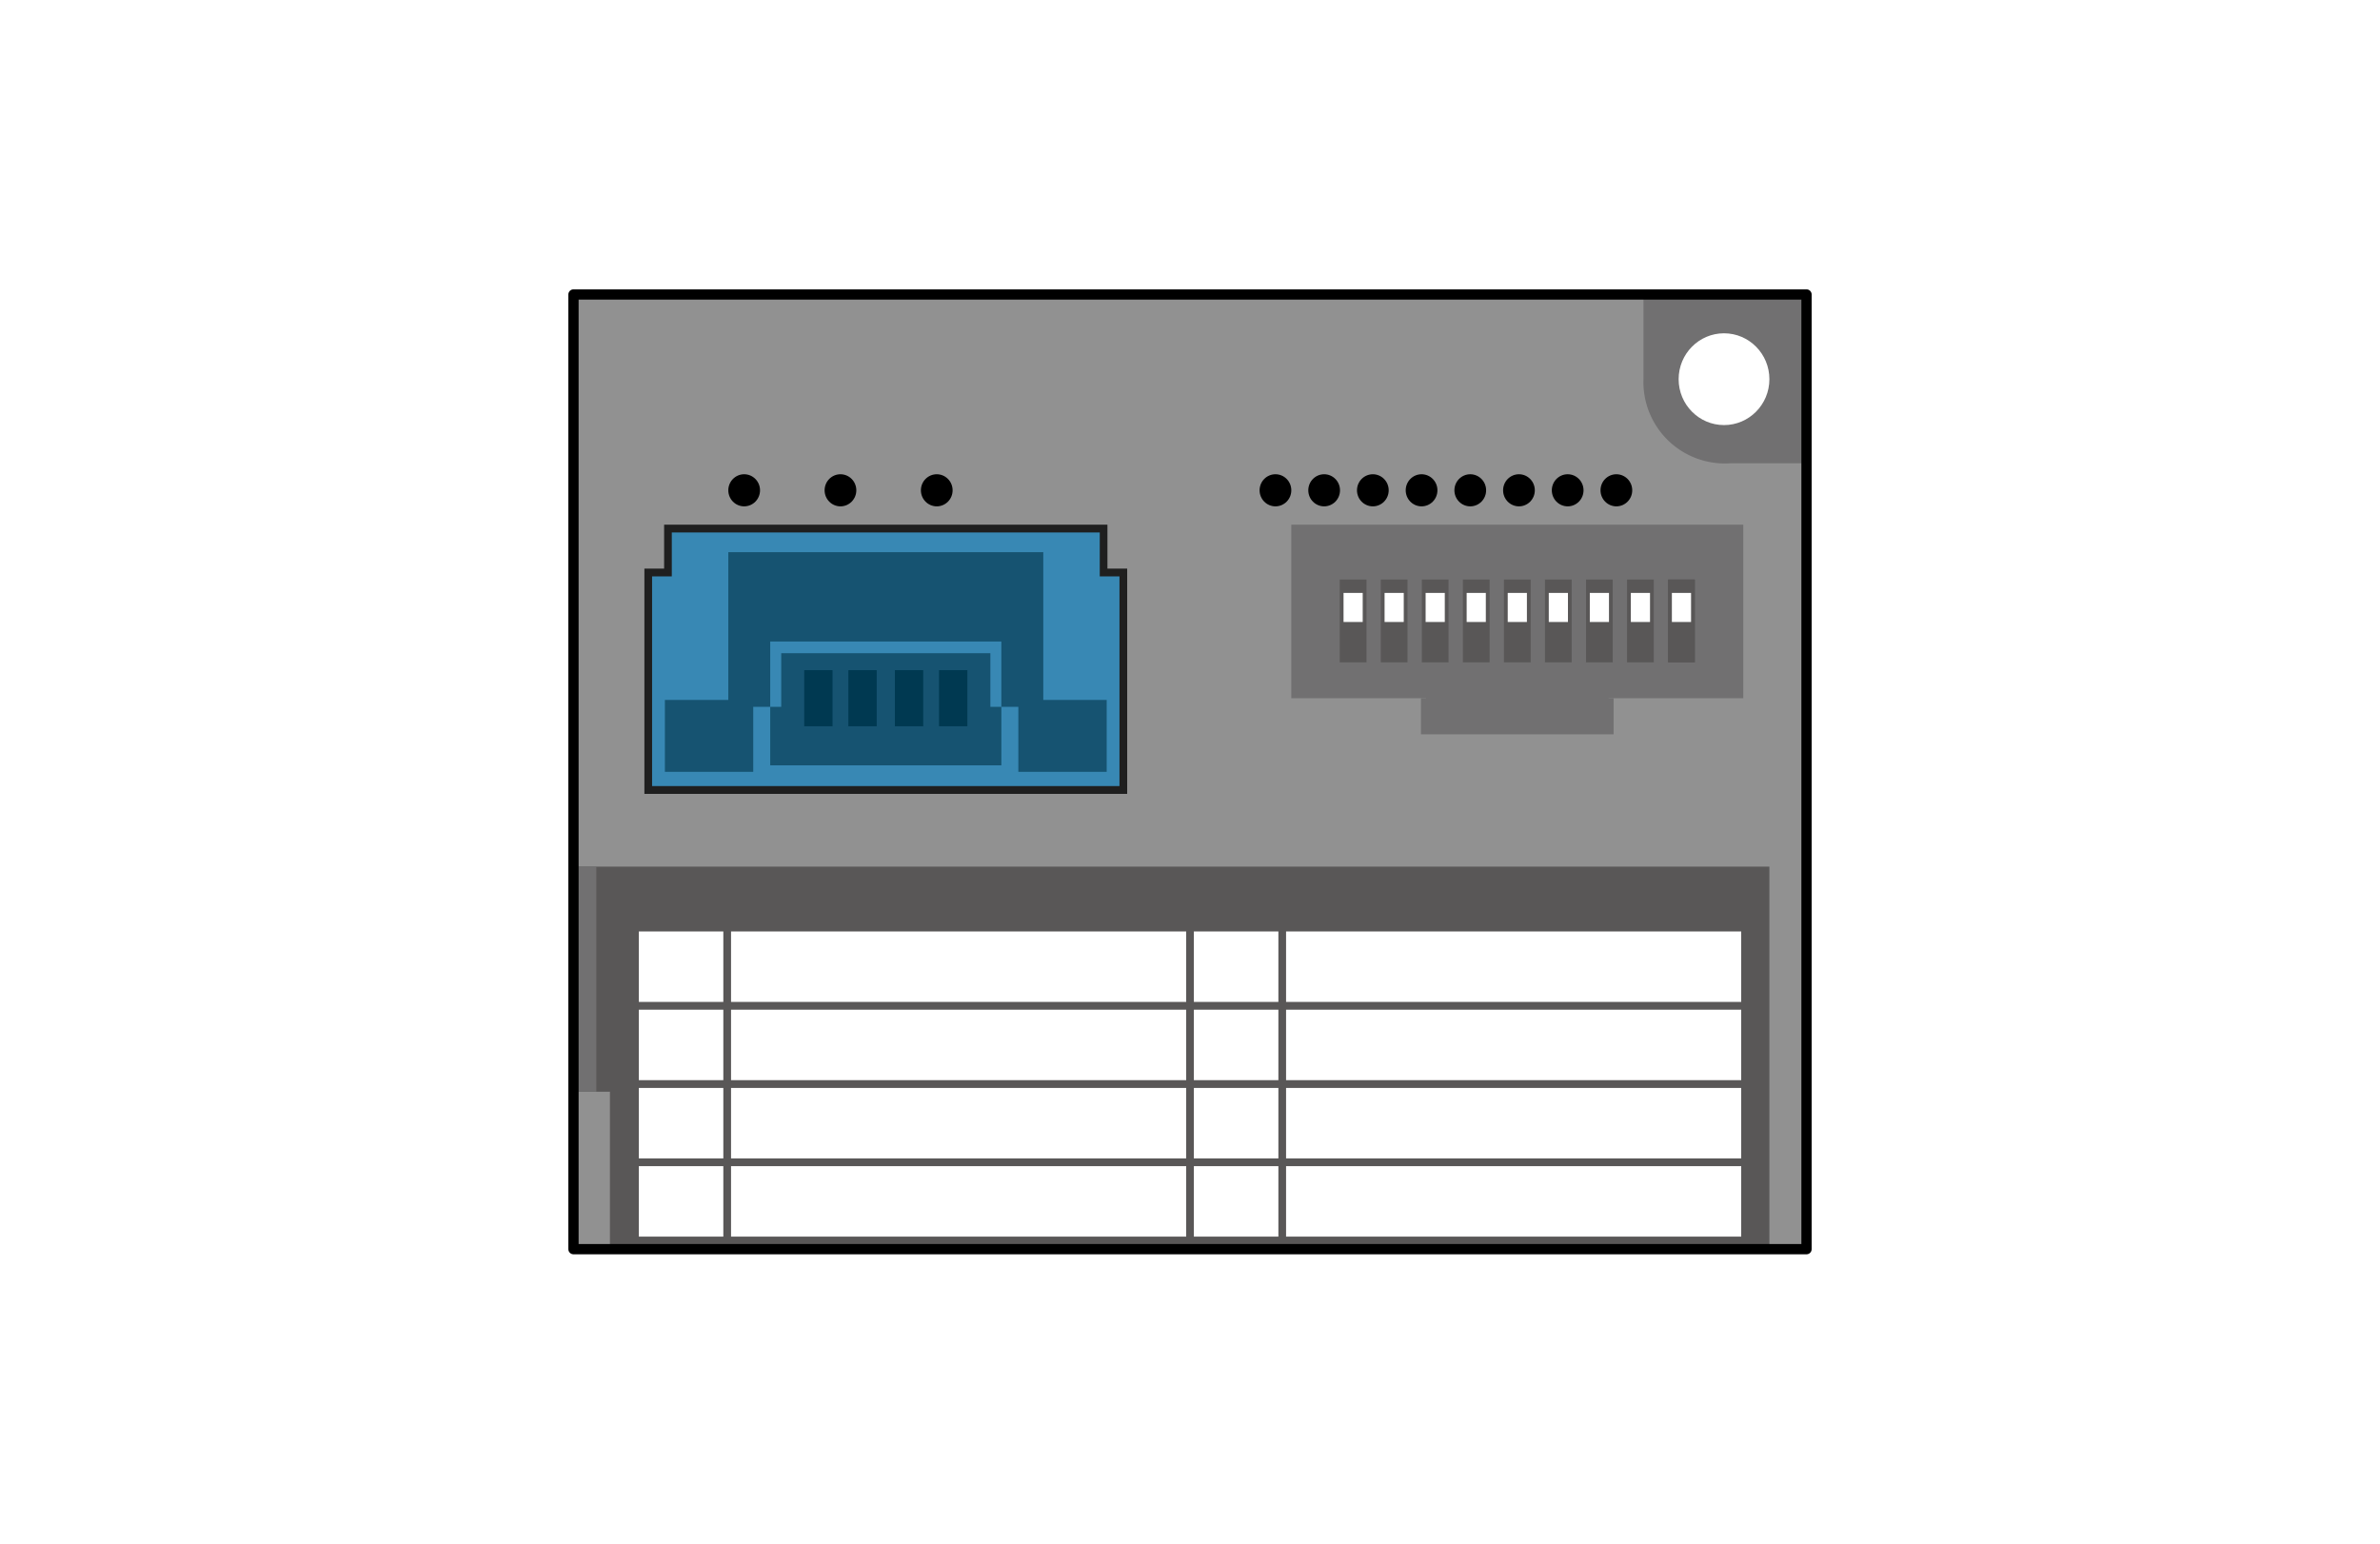 <svg xmlns="http://www.w3.org/2000/svg" width="74" height="48" viewBox="0 0 74 48"><title>cc-link_lt_rio_tb</title><rect width="74" height="48" fill="#fff"/><rect x="17.831" y="9.157" width="38.338" height="29.686" fill="#919191"/><path d="M51.1,11.781a2.532,2.532,0,0,0,2.714,2.624h2.355V9.157H51.1v2.624Z" fill="#717071"/><ellipse cx="53.604" cy="11.791" rx="1.411" ry="1.427" fill="#fff"/><polygon points="34.433 17.681 34.433 16.315 20.649 16.315 20.649 17.681 20.036 17.681 20.036 24.686 35.047 24.686 35.047 17.681 34.433 17.681" fill="#1f1f1f"/><polygon points="20.275 24.443 20.275 17.923 20.888 17.923 20.888 16.557 34.194 16.557 34.194 17.923 34.807 17.923 34.807 24.443 20.275 24.443" fill="#3888b4"/><rect x="17.831" y="26.948" width="37.184" height="11.895" fill="#595757"/><rect x="17.831" y="33.947" width="1.133" height="4.896" fill="#919191"/><rect x="17.831" y="26.948" width="0.711" height="7" fill="#717071"/><polygon points="32.438 21.765 32.438 17.17 22.645 17.17 22.645 21.765 20.673 21.765 20.673 24 23.42 24 23.42 21.979 23.948 21.979 23.948 19.948 31.134 19.948 31.134 21.979 31.663 21.979 31.663 24 34.41 24 34.41 21.765 32.438 21.765" fill="#165371"/><polygon points="30.793 21.979 30.793 20.312 24.29 20.312 24.29 21.979 23.948 21.979 23.948 23.798 31.135 23.798 31.135 21.979 30.793 21.979" fill="#165371"/><rect x="26.378" y="20.839" width="0.881" height="1.745" fill="#003951"/><rect x="25.005" y="20.839" width="0.881" height="1.745" fill="#003951"/><rect x="27.824" y="20.839" width="0.881" height="1.745" fill="#003951"/><rect x="29.197" y="20.839" width="0.881" height="1.745" fill="#003951"/><rect x="44.181" y="21.712" width="5.99" height="1.122" fill="#717071"/><polygon points="40.15 16.315 40.15 21.712 44.338 21.712 44.338 22.712 50.014 22.712 50.014 21.712 54.203 21.712 54.203 16.315 40.15 16.315" fill="#717071"/><rect x="41.656" y="18.021" width="0.831" height="2.575" fill="#595757"/><rect x="41.774" y="18.437" width="0.596" height="0.904" fill="#fff"/><rect x="51.865" y="18.021" width="0.831" height="2.575" fill="#595757"/><rect x="51.983" y="18.437" width="0.596" height="0.904" fill="#fff"/><rect x="42.932" y="18.021" width="0.831" height="2.575" fill="#595757"/><rect x="43.05" y="18.437" width="0.596" height="0.904" fill="#fff"/><rect x="44.208" y="18.021" width="0.831" height="2.575" fill="#595757"/><rect x="44.326" y="18.437" width="0.596" height="0.904" fill="#fff"/><rect x="45.485" y="18.021" width="0.831" height="2.575" fill="#595757"/><rect x="45.602" y="18.437" width="0.596" height="0.904" fill="#fff"/><rect x="46.761" y="18.021" width="0.831" height="2.575" fill="#595757"/><rect x="46.879" y="18.437" width="0.596" height="0.904" fill="#fff"/><rect x="48.037" y="18.021" width="0.831" height="2.575" fill="#595757"/><rect x="48.155" y="18.437" width="0.596" height="0.904" fill="#fff"/><rect x="49.313" y="18.021" width="0.831" height="2.575" fill="#595757"/><rect x="49.431" y="18.437" width="0.596" height="0.904" fill="#fff"/><rect x="50.589" y="18.021" width="0.831" height="2.575" fill="#595757"/><rect x="50.707" y="18.437" width="0.596" height="0.904" fill="#fff"/><rect x="51.866" y="18.021" width="0.831" height="2.575" fill="#595757"/><rect x="51.983" y="18.437" width="0.596" height="0.904" fill="#fff"/><ellipse cx="23.138" cy="15.246" rx="0.493" ry="0.499"/><ellipse cx="26.132" cy="15.246" rx="0.493" ry="0.499"/><ellipse cx="29.126" cy="15.246" rx="0.493" ry="0.499"/><ellipse cx="39.657" cy="15.246" rx="0.493" ry="0.499"/><ellipse cx="41.171" cy="15.246" rx="0.493" ry="0.499"/><ellipse cx="42.685" cy="15.246" rx="0.493" ry="0.499"/><ellipse cx="44.2" cy="15.246" rx="0.493" ry="0.499"/><ellipse cx="45.714" cy="15.246" rx="0.493" ry="0.499"/><ellipse cx="47.228" cy="15.246" rx="0.493" ry="0.499"/><ellipse cx="48.743" cy="15.246" rx="0.493" ry="0.499"/><ellipse cx="50.257" cy="15.246" rx="0.493" ry="0.499"/><rect x="19.863" y="28.964" width="2.627" height="2.191" fill="#fff"/><rect x="22.73" y="28.964" width="14.151" height="2.191" fill="#fff"/><rect x="37.12" y="28.964" width="2.628" height="2.191" fill="#fff"/><rect x="39.987" y="28.964" width="14.151" height="2.191" fill="#fff"/><rect x="19.863" y="31.397" width="2.627" height="2.191" fill="#fff"/><rect x="22.73" y="31.397" width="14.151" height="2.191" fill="#fff"/><rect x="37.12" y="31.397" width="2.628" height="2.191" fill="#fff"/><rect x="39.987" y="31.397" width="14.151" height="2.191" fill="#fff"/><rect x="19.863" y="33.83" width="2.627" height="2.191" fill="#fff"/><rect x="22.73" y="33.83" width="14.151" height="2.191" fill="#fff"/><rect x="37.12" y="33.83" width="2.628" height="2.191" fill="#fff"/><rect x="39.987" y="33.83" width="14.151" height="2.191" fill="#fff"/><rect x="19.863" y="36.262" width="2.627" height="2.191" fill="#fff"/><rect x="22.73" y="36.262" width="14.151" height="2.191" fill="#fff"/><rect x="37.12" y="36.262" width="2.628" height="2.191" fill="#fff"/><rect x="39.987" y="36.262" width="14.151" height="2.191" fill="#fff"/><rect x="17.831" y="9.157" width="38.338" height="29.686" fill="none" stroke="#000" stroke-linecap="round" stroke-linejoin="round" stroke-width="0.319"/></svg>